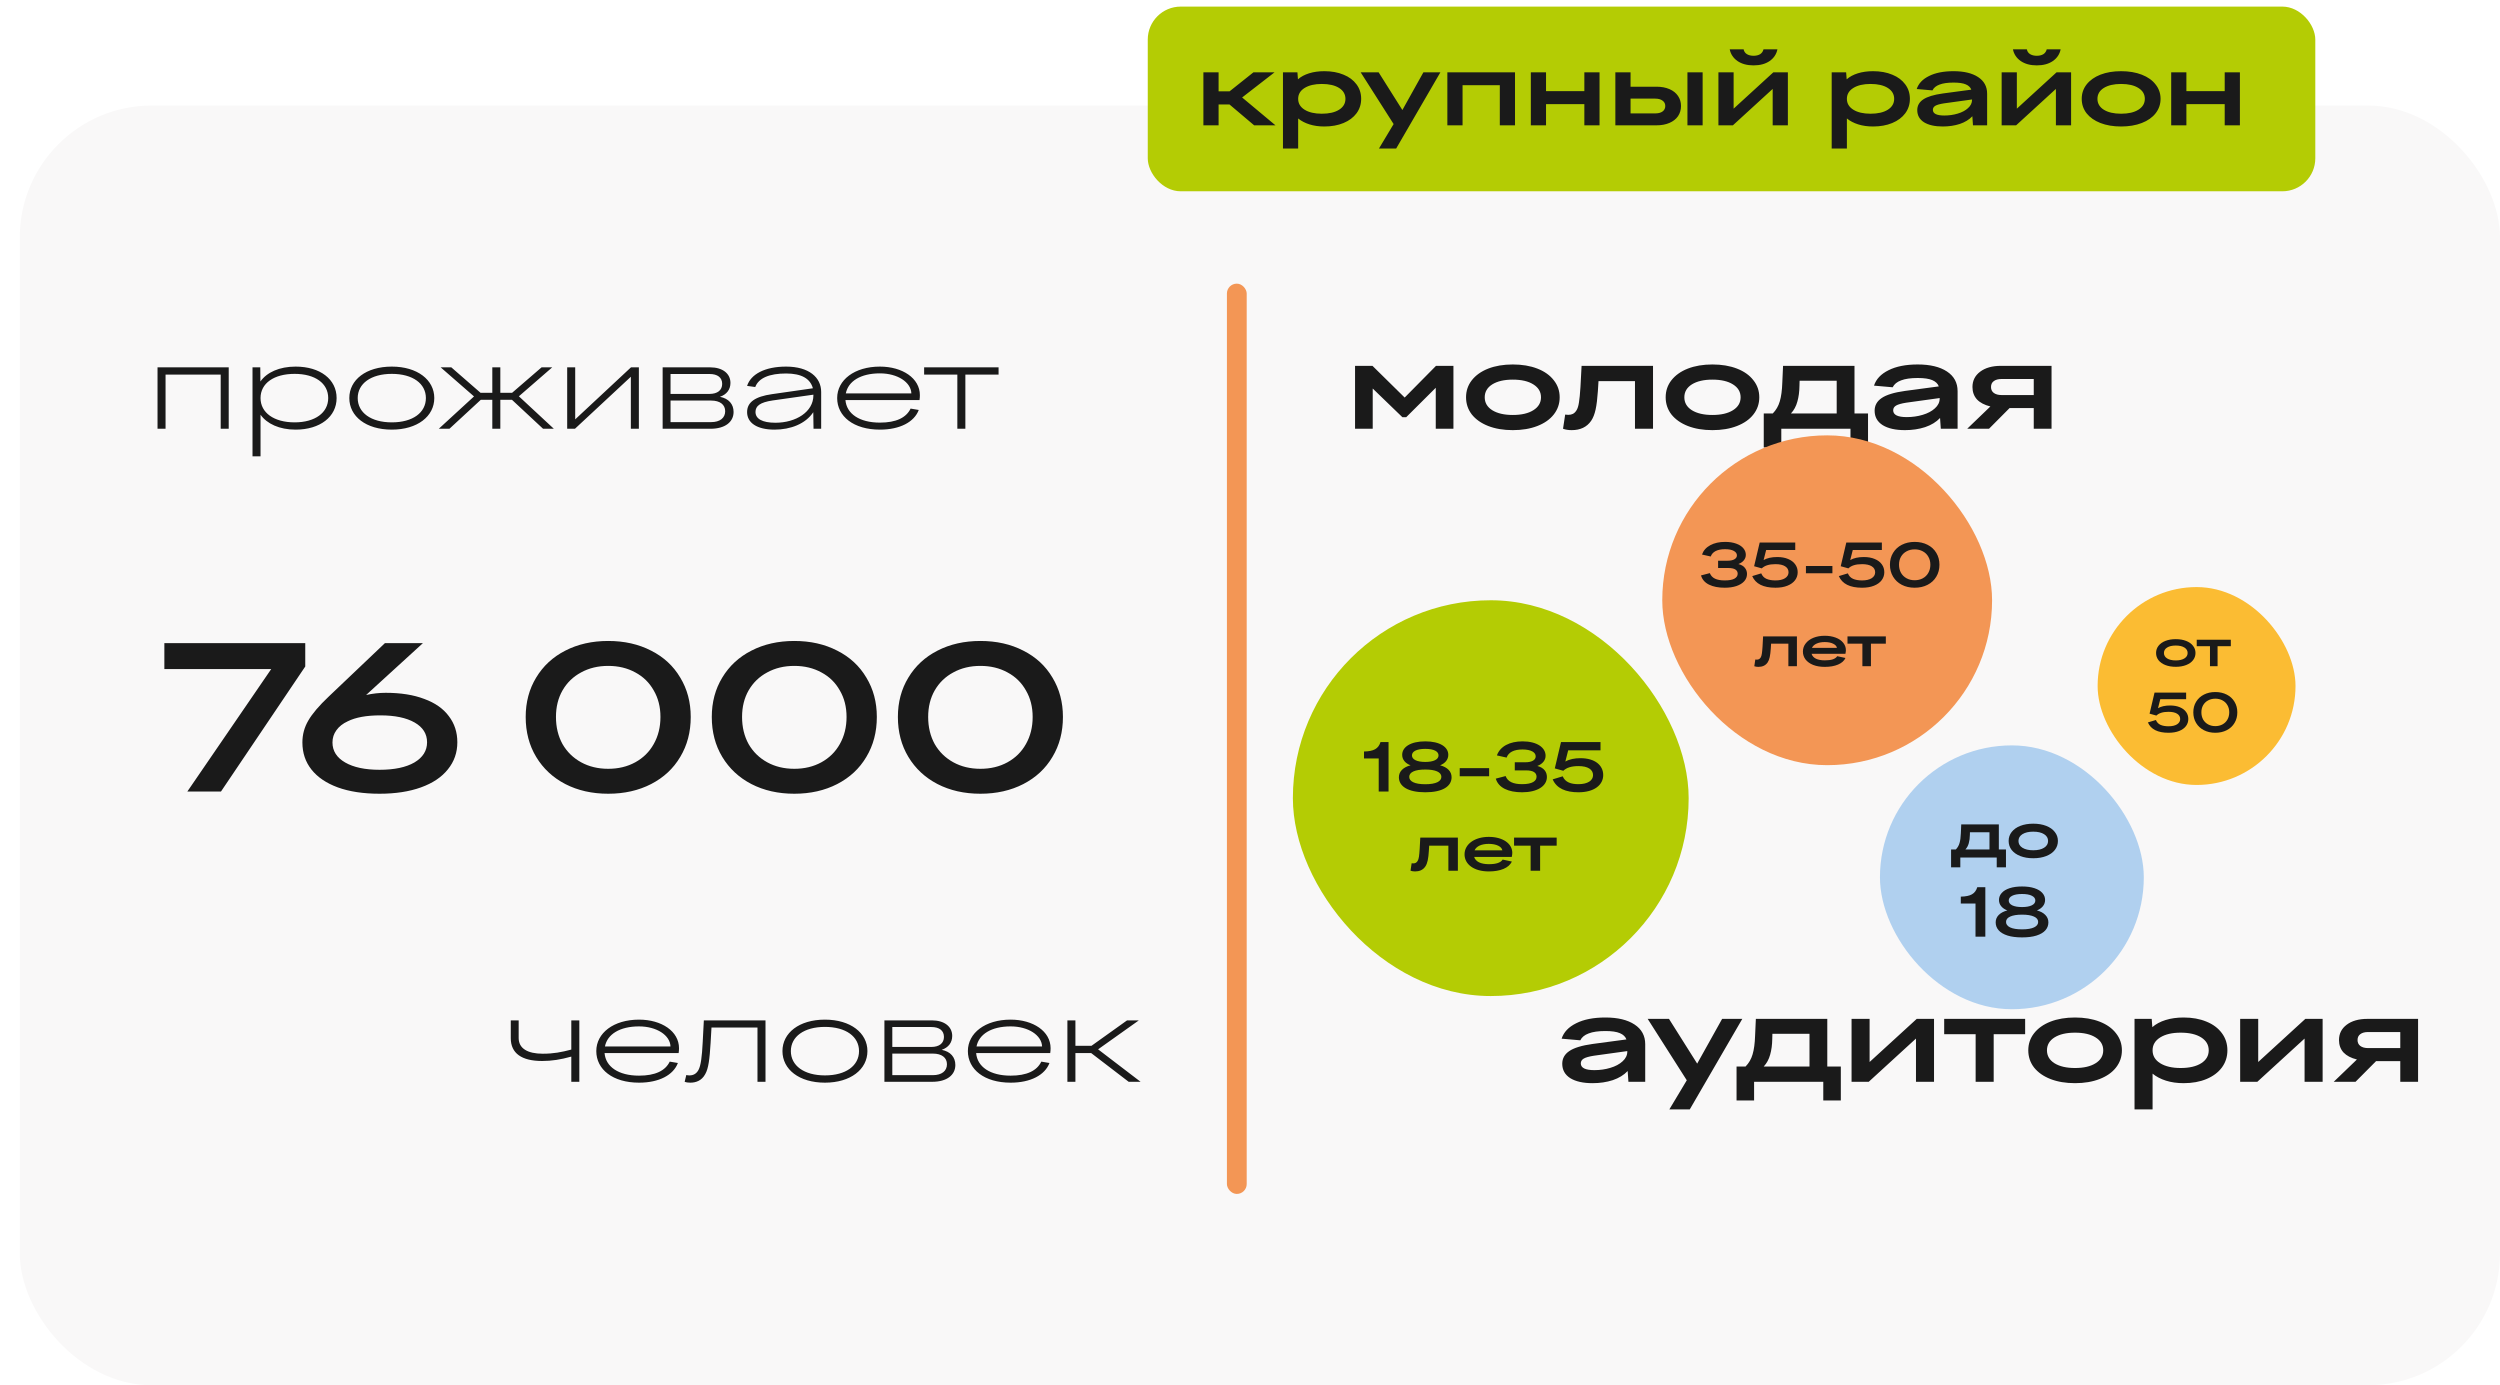 <svg width="379" height="210" viewBox="0 0 379 210" fill="none" xmlns="http://www.w3.org/2000/svg">
<g filter="url(#filter0_d_18_2304)">
<rect y="13" width="376" height="194" rx="20" fill="#F9F8F8"/>
</g>
<rect x="186" y="43" width="3" height="138" rx="1.5" fill="#F39655"/>
<g filter="url(#filter1_d_18_2304)">
<rect x="173" width="177" height="28" rx="5" fill="#B4CC04"/>
</g>
<path d="M186.386 15.832H184.738V19H182.434V10.968H184.738V13.848H186.402L190.018 10.968H193.218L188.306 14.776L193.362 19H190.13L186.386 15.832ZM194.497 10.968H196.689L196.769 12.024C197.217 11.629 197.782 11.325 198.465 11.112C199.148 10.899 199.916 10.792 200.769 10.792C201.868 10.792 202.838 10.968 203.681 11.32C204.524 11.661 205.18 12.152 205.649 12.792C206.118 13.421 206.353 14.152 206.353 14.984C206.353 15.805 206.118 16.536 205.649 17.176C205.18 17.805 204.524 18.296 203.681 18.648C202.838 19 201.868 19.176 200.769 19.176C199.937 19.176 199.185 19.069 198.513 18.856C197.841 18.643 197.27 18.344 196.801 17.96V22.52H194.497V10.968ZM196.801 14.984C196.801 15.677 197.126 16.227 197.777 16.632C198.428 17.037 199.297 17.24 200.385 17.24C201.494 17.24 202.369 17.037 203.009 16.632C203.649 16.227 203.969 15.677 203.969 14.984C203.969 14.291 203.649 13.741 203.009 13.336C202.369 12.931 201.494 12.728 200.385 12.728C199.297 12.728 198.428 12.931 197.777 13.336C197.126 13.741 196.801 14.291 196.801 14.984ZM209.001 10.968L212.601 16.68L215.785 10.968H218.361L211.657 22.52H209.049L211.273 18.808L206.281 10.968H209.001ZM219.419 10.968H229.675V19H227.371V12.92H221.723V19H219.419V10.968ZM232.075 10.968H234.379V13.816H240.187V10.968H242.491V19H240.187V15.784H234.379V19H232.075V10.968ZM255.816 10.968H258.12V19H255.816V10.968ZM244.888 10.968H247.192V13.144H251.112C251.869 13.144 252.53 13.267 253.095 13.512C253.661 13.757 254.093 14.104 254.392 14.552C254.69 14.989 254.84 15.496 254.84 16.072C254.84 16.648 254.69 17.16 254.392 17.608C254.093 18.045 253.661 18.387 253.095 18.632C252.53 18.877 251.869 19 251.112 19H244.888V10.968ZM250.936 17.192C251.405 17.192 251.773 17.096 252.04 16.904C252.317 16.701 252.456 16.424 252.456 16.072C252.456 15.72 252.317 15.448 252.04 15.256C251.773 15.053 251.405 14.952 250.936 14.952H247.192V17.192H250.936ZM260.513 10.968H262.817V16.472L268.833 10.968H271.041V19H268.737V13.48L262.705 19H260.513V10.968ZM265.841 9.912C264.859 9.912 264.049 9.693 263.409 9.256C262.769 8.808 262.374 8.216 262.225 7.48H264.337C264.39 7.789 264.55 8.029 264.817 8.2C265.094 8.371 265.435 8.456 265.841 8.456C266.235 8.456 266.566 8.376 266.833 8.216C267.099 8.045 267.27 7.8 267.345 7.48H269.457C269.307 8.216 268.913 8.808 268.273 9.256C267.633 9.693 266.822 9.912 265.841 9.912ZM277.684 10.968H279.876L279.956 12.024C280.404 11.629 280.97 11.325 281.652 11.112C282.335 10.899 283.103 10.792 283.956 10.792C285.055 10.792 286.026 10.968 286.868 11.32C287.711 11.661 288.367 12.152 288.836 12.792C289.306 13.421 289.54 14.152 289.54 14.984C289.54 15.805 289.306 16.536 288.836 17.176C288.367 17.805 287.711 18.296 286.868 18.648C286.026 19 285.055 19.176 283.956 19.176C283.124 19.176 282.372 19.069 281.7 18.856C281.028 18.643 280.458 18.344 279.988 17.96V22.52H277.684V10.968ZM279.988 14.984C279.988 15.677 280.314 16.227 280.964 16.632C281.615 17.037 282.484 17.24 283.572 17.24C284.682 17.24 285.556 17.037 286.196 16.632C286.836 16.227 287.156 15.677 287.156 14.984C287.156 14.291 286.836 13.741 286.196 13.336C285.556 12.931 284.682 12.728 283.572 12.728C282.484 12.728 281.615 12.931 280.964 13.336C280.314 13.741 279.988 14.291 279.988 14.984ZM294.528 19.176C293.323 19.176 292.374 18.963 291.68 18.536C290.998 18.099 290.656 17.485 290.656 16.696C290.656 16.024 290.955 15.485 291.552 15.08C292.16 14.664 293.158 14.36 294.544 14.168L298.848 13.592C298.72 13.24 298.443 12.973 298.016 12.792C297.6 12.611 296.982 12.52 296.16 12.52C295.264 12.52 294.555 12.621 294.032 12.824C293.51 13.016 293.152 13.309 292.96 13.704L290.576 13.496C290.843 12.664 291.462 12.008 292.432 11.528C293.403 11.037 294.646 10.792 296.16 10.792C297.739 10.792 298.982 11.091 299.888 11.688C300.795 12.285 301.248 13.123 301.248 14.2V19H299.104L299.008 17.624C298.528 18.136 297.894 18.525 297.104 18.792C296.315 19.048 295.456 19.176 294.528 19.176ZM293.024 16.648C293.024 17.224 293.6 17.512 294.752 17.512C295.467 17.512 296.144 17.416 296.784 17.224C297.435 17.032 297.958 16.755 298.352 16.392C298.758 16.029 298.96 15.613 298.96 15.144V15.08L294.688 15.672C294.08 15.768 293.648 15.891 293.392 16.04C293.147 16.189 293.024 16.392 293.024 16.648ZM303.45 10.968H305.754V16.472L311.77 10.968H313.978V19H311.674V13.48L305.642 19H303.45V10.968ZM308.778 9.912C307.797 9.912 306.986 9.693 306.346 9.256C305.706 8.808 305.311 8.216 305.162 7.48H307.274C307.327 7.789 307.487 8.029 307.754 8.2C308.031 8.371 308.373 8.456 308.778 8.456C309.173 8.456 309.503 8.376 309.77 8.216C310.037 8.045 310.207 7.8 310.282 7.48H312.394C312.245 8.216 311.85 8.808 311.21 9.256C310.57 9.693 309.759 9.912 308.778 9.912ZM321.557 19.176C320.373 19.176 319.328 19 318.421 18.648C317.525 18.296 316.827 17.805 316.325 17.176C315.835 16.536 315.589 15.805 315.589 14.984C315.589 14.163 315.835 13.437 316.325 12.808C316.827 12.168 317.525 11.672 318.421 11.32C319.328 10.968 320.373 10.792 321.557 10.792C322.741 10.792 323.787 10.968 324.693 11.32C325.6 11.672 326.299 12.168 326.789 12.808C327.291 13.437 327.541 14.163 327.541 14.984C327.541 15.805 327.291 16.536 326.789 17.176C326.299 17.805 325.6 18.296 324.693 18.648C323.787 19 322.741 19.176 321.557 19.176ZM317.973 14.984C317.973 15.677 318.293 16.227 318.933 16.632C319.584 17.037 320.459 17.24 321.557 17.24C322.667 17.24 323.541 17.037 324.181 16.632C324.832 16.227 325.157 15.677 325.157 14.984C325.157 14.291 324.832 13.741 324.181 13.336C323.541 12.931 322.667 12.728 321.557 12.728C320.459 12.728 319.584 12.931 318.933 13.336C318.293 13.741 317.973 14.291 317.973 14.984ZM329.153 10.968H331.457V13.816H337.265V10.968H339.569V19H337.265V15.784H331.457V19H329.153V10.968Z" fill="#1A1A1A"/>
<path d="M41.117 101.43H24.917V97.5H46.277V101.04L33.497 120H28.397L41.117 101.43ZM57.543 120.33C55.083 120.33 52.973 120.01 51.213 119.37C49.473 118.73 48.143 117.83 47.223 116.67C46.303 115.51 45.843 114.14 45.843 112.56C45.843 111.36 46.143 110.25 46.743 109.23C47.343 108.19 48.373 106.98 49.833 105.6L58.353 97.5H64.113L55.503 105.36C56.503 105.14 57.493 105.03 58.473 105.03C60.753 105.03 62.703 105.34 64.323 105.96C65.963 106.56 67.203 107.43 68.043 108.57C68.903 109.69 69.333 111.01 69.333 112.53C69.333 114.09 68.853 115.46 67.893 116.64C66.953 117.82 65.593 118.73 63.813 119.37C62.033 120.01 59.943 120.33 57.543 120.33ZM50.403 112.56C50.403 113.84 51.043 114.85 52.323 115.59C53.603 116.33 55.343 116.7 57.543 116.7C59.783 116.7 61.543 116.33 62.823 115.59C64.103 114.83 64.743 113.81 64.743 112.53C64.743 111.25 64.113 110.25 62.853 109.53C61.593 108.81 59.863 108.45 57.663 108.45C55.563 108.45 53.913 108.75 52.713 109.35C51.973 109.69 51.403 110.14 51.003 110.7C50.603 111.24 50.403 111.86 50.403 112.56ZM92.204 120.33C89.764 120.33 87.594 119.84 85.695 118.86C83.814 117.88 82.344 116.51 81.284 114.75C80.225 112.99 79.695 110.97 79.695 108.69C79.695 106.45 80.225 104.46 81.284 102.72C82.344 100.96 83.814 99.6 85.695 98.64C87.594 97.66 89.764 97.17 92.204 97.17C94.644 97.17 96.814 97.66 98.715 98.64C100.614 99.6 102.084 100.96 103.124 102.72C104.184 104.46 104.714 106.45 104.714 108.69C104.714 110.97 104.184 112.99 103.124 114.75C102.084 116.51 100.614 117.88 98.715 118.86C96.814 119.84 94.644 120.33 92.204 120.33ZM84.284 108.69C84.284 110.23 84.615 111.6 85.275 112.8C85.954 113.98 86.894 114.9 88.094 115.56C89.294 116.22 90.665 116.55 92.204 116.55C93.745 116.55 95.115 116.22 96.314 115.56C97.514 114.9 98.445 113.98 99.105 112.8C99.784 111.6 100.124 110.23 100.124 108.69C100.124 107.17 99.784 105.83 99.105 104.67C98.445 103.49 97.514 102.58 96.314 101.94C95.115 101.28 93.745 100.95 92.204 100.95C90.665 100.95 89.294 101.28 88.094 101.94C86.894 102.58 85.954 103.49 85.275 104.67C84.615 105.83 84.284 107.17 84.284 108.69ZM120.417 120.33C117.977 120.33 115.807 119.84 113.907 118.86C112.027 117.88 110.557 116.51 109.497 114.75C108.437 112.99 107.907 110.97 107.907 108.69C107.907 106.45 108.437 104.46 109.497 102.72C110.557 100.96 112.027 99.6 113.907 98.64C115.807 97.66 117.977 97.17 120.417 97.17C122.857 97.17 125.027 97.66 126.927 98.64C128.827 99.6 130.297 100.96 131.337 102.72C132.397 104.46 132.927 106.45 132.927 108.69C132.927 110.97 132.397 112.99 131.337 114.75C130.297 116.51 128.827 117.88 126.927 118.86C125.027 119.84 122.857 120.33 120.417 120.33ZM112.497 108.69C112.497 110.23 112.827 111.6 113.487 112.8C114.167 113.98 115.107 114.9 116.307 115.56C117.507 116.22 118.877 116.55 120.417 116.55C121.957 116.55 123.327 116.22 124.527 115.56C125.727 114.9 126.657 113.98 127.317 112.8C127.997 111.6 128.337 110.23 128.337 108.69C128.337 107.17 127.997 105.83 127.317 104.67C126.657 103.49 125.727 102.58 124.527 101.94C123.327 101.28 121.957 100.95 120.417 100.95C118.877 100.95 117.507 101.28 116.307 101.94C115.107 102.58 114.167 103.49 113.487 104.67C112.827 105.83 112.497 107.17 112.497 108.69ZM148.63 120.33C146.19 120.33 144.02 119.84 142.12 118.86C140.24 117.88 138.77 116.51 137.71 114.75C136.65 112.99 136.12 110.97 136.12 108.69C136.12 106.45 136.65 104.46 137.71 102.72C138.77 100.96 140.24 99.6 142.12 98.64C144.02 97.66 146.19 97.17 148.63 97.17C151.07 97.17 153.24 97.66 155.14 98.64C157.04 99.6 158.51 100.96 159.55 102.72C160.61 104.46 161.14 106.45 161.14 108.69C161.14 110.97 160.61 112.99 159.55 114.75C158.51 116.51 157.04 117.88 155.14 118.86C153.24 119.84 151.07 120.33 148.63 120.33ZM140.71 108.69C140.71 110.23 141.04 111.6 141.7 112.8C142.38 113.98 143.32 114.9 144.52 115.56C145.72 116.22 147.09 116.55 148.63 116.55C150.17 116.55 151.54 116.22 152.74 115.56C153.94 114.9 154.87 113.98 155.53 112.8C156.21 111.6 156.55 110.23 156.55 108.69C156.55 107.17 156.21 105.83 155.53 104.67C154.87 103.49 153.94 102.58 152.74 101.94C151.54 101.28 150.17 100.95 148.63 100.95C147.09 100.95 145.72 101.28 144.52 101.94C143.32 102.58 142.38 103.49 141.7 104.67C141.04 105.83 140.71 107.17 140.71 108.69Z" fill="#1A1A1A"/>
<path d="M23.882 65V55.69H34.674V65H33.458V56.792H25.098V65H23.882ZM38.281 69.18V55.69H39.459L39.478 57.837C40.447 56.45 42.347 55.576 44.817 55.576C48.522 55.576 51.03 57.495 51.03 60.345C51.03 63.176 48.522 65.133 44.817 65.133C42.347 65.133 40.466 64.24 39.497 62.872V69.18H38.281ZM39.497 60.345C39.497 62.568 41.53 64.031 44.665 64.031C47.762 64.031 49.757 62.568 49.757 60.345C49.757 58.103 47.762 56.678 44.665 56.678C41.53 56.678 39.497 58.103 39.497 60.345ZM59.397 65.133C55.483 65.133 52.956 63.119 52.956 60.345C52.956 57.59 55.483 55.576 59.397 55.576C63.273 55.576 65.838 57.59 65.838 60.345C65.838 63.119 63.273 65.133 59.397 65.133ZM54.229 60.345C54.229 62.549 56.224 64.031 59.397 64.031C62.589 64.031 64.565 62.549 64.565 60.345C64.565 58.16 62.589 56.678 59.397 56.678C56.224 56.678 54.229 58.16 54.229 60.345ZM66.521 65L71.86 60.098L66.806 55.69H68.421L72.848 59.547H74.634V55.69H75.85V59.547H77.636L82.101 55.69H83.716L78.662 60.079L83.963 65H82.329L77.617 60.611H75.85V65H74.634V60.611H72.886L68.136 65H66.521ZM85.985 65V55.69H87.201V63.575L95.656 55.69H96.853V65H95.637V57.115L87.163 65H85.985ZM100.457 65V55.69H107.677C109.501 55.69 110.736 56.602 110.736 58.046C110.736 59.072 110.147 59.813 109.14 60.155C110.489 60.421 111.211 61.276 111.211 62.454C111.211 63.974 109.919 65 107.715 65H100.457ZM101.654 63.993H107.81C109.14 63.993 109.938 63.366 109.938 62.34C109.938 61.333 109.14 60.725 107.81 60.725H101.654V63.993ZM101.654 59.718H107.563C108.779 59.718 109.482 59.148 109.482 58.198C109.482 57.229 108.779 56.697 107.563 56.697H101.654V59.718ZM117.421 65.133C114.761 65.133 113.26 64.107 113.26 62.473C113.26 60.953 114.514 60.117 117.022 59.756L123.235 58.863C122.836 57.419 121.544 56.621 119.169 56.621C116.642 56.621 115.008 57.305 114.495 58.673L113.26 58.502C113.811 56.754 115.92 55.576 119.169 55.576C122.627 55.576 124.489 57.21 124.489 59.414V65H123.33L123.292 62.492C122.114 64.259 119.853 65.133 117.421 65.133ZM114.533 62.454C114.533 63.48 115.54 64.088 117.554 64.088C120.651 64.088 123.311 62.454 123.311 59.927V59.832L117.155 60.706C115.198 60.991 114.533 61.561 114.533 62.454ZM133.394 65.133C129.404 65.133 126.915 63.119 126.915 60.345C126.915 57.609 129.537 55.576 133.394 55.576C136.814 55.576 139.455 57.343 139.455 59.908C139.455 60.117 139.436 60.421 139.398 60.649H128.169C128.34 62.72 130.278 64.069 133.394 64.069C135.845 64.069 137.384 63.328 138.049 61.941L139.284 62.15C138.6 63.974 136.434 65.133 133.394 65.133ZM128.226 59.642H138.163C138.106 57.932 136.054 56.602 133.394 56.602C130.468 56.602 128.587 57.799 128.226 59.642ZM145.133 65V56.792H140.098V55.69H151.384V56.792H146.349V65H145.133Z" fill="#1A1A1A"/>
<path d="M86.61 164V160.181C84.976 160.637 83.646 160.846 82.183 160.846C79.086 160.846 77.433 159.687 77.433 157.388V154.69H78.63V157.369C78.63 158.965 80.017 159.744 82.278 159.744C83.931 159.744 85.09 159.516 86.61 159.117V154.69H87.826V164H86.61ZM96.877 164.133C92.887 164.133 90.398 162.119 90.398 159.345C90.398 156.609 93.02 154.576 96.877 154.576C100.297 154.576 102.938 156.343 102.938 158.908C102.938 159.117 102.919 159.421 102.881 159.649H91.652C91.823 161.72 93.761 163.069 96.877 163.069C99.328 163.069 100.867 162.328 101.532 160.941L102.767 161.15C102.083 162.974 99.917 164.133 96.877 164.133ZM91.709 158.642H101.646C101.589 156.932 99.537 155.602 96.877 155.602C93.951 155.602 92.07 156.799 91.709 158.642ZM104.65 164.133C104.327 164.133 104.042 164.095 103.795 164L104.042 162.974C104.194 163.012 104.384 163.031 104.517 163.031C105.087 163.031 105.562 162.803 105.885 162.214C106.246 161.549 106.417 160.238 106.531 157.977L106.702 154.69H116.05V164H114.834V155.773H107.861L107.728 158.091C107.576 160.599 107.405 161.986 106.911 162.841C106.36 163.867 105.448 164.133 104.65 164.133ZM125.061 164.133C121.147 164.133 118.62 162.119 118.62 159.345C118.62 156.59 121.147 154.576 125.061 154.576C128.937 154.576 131.502 156.59 131.502 159.345C131.502 162.119 128.937 164.133 125.061 164.133ZM119.893 159.345C119.893 161.549 121.888 163.031 125.061 163.031C128.253 163.031 130.229 161.549 130.229 159.345C130.229 157.16 128.253 155.678 125.061 155.678C121.888 155.678 119.893 157.16 119.893 159.345ZM134.077 164V154.69H141.297C143.121 154.69 144.356 155.602 144.356 157.046C144.356 158.072 143.767 158.813 142.76 159.155C144.109 159.421 144.831 160.276 144.831 161.454C144.831 162.974 143.539 164 141.335 164H134.077ZM135.274 162.993H141.43C142.76 162.993 143.558 162.366 143.558 161.34C143.558 160.333 142.76 159.725 141.43 159.725H135.274V162.993ZM135.274 158.718H141.183C142.399 158.718 143.102 158.148 143.102 157.198C143.102 156.229 142.399 155.697 141.183 155.697H135.274V158.718ZM153.209 164.133C149.219 164.133 146.73 162.119 146.73 159.345C146.73 156.609 149.352 154.576 153.209 154.576C156.629 154.576 159.27 156.343 159.27 158.908C159.27 159.117 159.251 159.421 159.213 159.649H147.984C148.155 161.72 150.093 163.069 153.209 163.069C155.66 163.069 157.199 162.328 157.864 160.941L159.099 161.15C158.415 162.974 156.249 164.133 153.209 164.133ZM148.041 158.642H157.978C157.921 156.932 155.869 155.602 153.209 155.602C150.283 155.602 148.402 156.799 148.041 158.642ZM171.108 164L165.427 159.649H163.033V164H161.817V154.69H163.033V158.547H165.465L170.861 154.69H172.647L166.472 159.079L172.913 164H171.108Z" fill="#1A1A1A"/>
<path d="M205.425 55.462H208.066L212.949 60.269L217.699 55.462H220.34V65H217.661V58.787L213.177 63.252H212.607L208.104 58.901V65H205.425V55.462ZM229.34 65.209C227.934 65.209 226.692 65 225.616 64.582C224.552 64.164 223.722 63.581 223.127 62.834C222.544 62.074 222.253 61.206 222.253 60.231C222.253 59.256 222.544 58.394 223.127 57.647C223.722 56.887 224.552 56.298 225.616 55.88C226.692 55.462 227.934 55.253 229.34 55.253C230.746 55.253 231.987 55.462 233.064 55.88C234.14 56.298 234.97 56.887 235.553 57.647C236.148 58.394 236.446 59.256 236.446 60.231C236.446 61.206 236.148 62.074 235.553 62.834C234.97 63.581 234.14 64.164 233.064 64.582C231.987 65 230.746 65.209 229.34 65.209ZM225.084 60.231C225.084 61.054 225.464 61.707 226.224 62.188C226.996 62.669 228.035 62.91 229.34 62.91C230.657 62.91 231.696 62.669 232.456 62.188C233.228 61.707 233.615 61.054 233.615 60.231C233.615 59.408 233.228 58.755 232.456 58.274C231.696 57.793 230.657 57.552 229.34 57.552C228.035 57.552 226.996 57.793 226.224 58.274C225.464 58.755 225.084 59.408 225.084 60.231ZM238.267 65.209C237.773 65.209 237.336 65.139 236.956 65L237.279 62.853C237.481 62.878 237.64 62.891 237.754 62.891C238.02 62.891 238.254 62.84 238.457 62.739C238.672 62.625 238.856 62.441 239.008 62.188C239.172 61.922 239.293 61.529 239.369 61.01C239.457 60.478 239.533 59.699 239.597 58.673L239.768 55.462H250.598V65H247.862V57.78H242.333L242.238 59.3C242.162 60.44 242.048 61.365 241.896 62.074C241.744 62.783 241.516 63.36 241.212 63.803C240.566 64.74 239.584 65.209 238.267 65.209ZM259.602 65.209C258.196 65.209 256.955 65 255.878 64.582C254.814 64.164 253.985 63.581 253.389 62.834C252.807 62.074 252.515 61.206 252.515 60.231C252.515 59.256 252.807 58.394 253.389 57.647C253.985 56.887 254.814 56.298 255.878 55.88C256.955 55.462 258.196 55.253 259.602 55.253C261.008 55.253 262.25 55.462 263.326 55.88C264.403 56.298 265.233 56.887 265.815 57.647C266.411 58.394 266.708 59.256 266.708 60.231C266.708 61.206 266.411 62.074 265.815 62.834C265.233 63.581 264.403 64.164 263.326 64.582C262.25 65 261.008 65.209 259.602 65.209ZM255.346 60.231C255.346 61.054 255.726 61.707 256.486 62.188C257.259 62.669 258.298 62.91 259.602 62.91C260.92 62.91 261.958 62.669 262.718 62.188C263.491 61.707 263.877 61.054 263.877 60.231C263.877 59.408 263.491 58.755 262.718 58.274C261.958 57.793 260.92 57.552 259.602 57.552C258.298 57.552 257.259 57.793 256.486 58.274C255.726 58.755 255.346 59.408 255.346 60.231ZM281.141 62.682H283.193V67.831H280.533V65H270.045V67.831H267.385V62.682H268.753C269.26 62.163 269.615 61.548 269.817 60.839C270.033 60.117 270.159 59.173 270.197 58.008L270.311 55.462H281.141V62.682ZM278.443 62.682V57.723H272.819L272.8 58.464C272.788 59.389 272.68 60.199 272.477 60.896C272.287 61.593 271.964 62.188 271.508 62.682H278.443ZM288.792 65.209C287.36 65.209 286.233 64.956 285.41 64.449C284.599 63.93 284.194 63.201 284.194 62.264C284.194 61.466 284.548 60.826 285.258 60.345C285.98 59.851 287.164 59.49 288.811 59.262L293.922 58.578C293.77 58.16 293.44 57.843 292.934 57.628C292.44 57.413 291.705 57.305 290.73 57.305C289.666 57.305 288.823 57.425 288.203 57.666C287.582 57.894 287.158 58.242 286.93 58.711L284.099 58.464C284.415 57.476 285.15 56.697 286.303 56.127C287.455 55.544 288.931 55.253 290.73 55.253C292.604 55.253 294.08 55.608 295.157 56.317C296.233 57.026 296.772 58.021 296.772 59.3V65H294.226L294.112 63.366C293.542 63.974 292.788 64.436 291.851 64.753C290.913 65.057 289.894 65.209 288.792 65.209ZM287.006 62.207C287.006 62.891 287.69 63.233 289.058 63.233C289.906 63.233 290.711 63.119 291.471 62.891C292.243 62.663 292.864 62.334 293.333 61.903C293.814 61.472 294.055 60.978 294.055 60.421V60.345L288.982 61.048C288.26 61.162 287.747 61.308 287.443 61.485C287.151 61.662 287.006 61.903 287.006 62.207ZM308.316 61.865H304.649L301.533 65H298.227L301.742 61.618C300.855 61.403 300.178 61.048 299.709 60.554C299.253 60.047 299.025 59.42 299.025 58.673C299.025 57.71 299.411 56.938 300.184 56.355C300.969 55.76 302.021 55.462 303.338 55.462H311.014V65H308.316V61.865ZM301.837 58.673C301.837 59.053 301.976 59.351 302.255 59.566C302.546 59.781 302.939 59.889 303.433 59.889H308.316V57.457H303.433C302.926 57.457 302.534 57.565 302.255 57.78C301.976 57.983 301.837 58.28 301.837 58.673Z" fill="#1A1A1A"/>
<path d="M241.435 164.209C240.004 164.209 238.876 163.956 238.053 163.449C237.242 162.93 236.837 162.201 236.837 161.264C236.837 160.466 237.192 159.826 237.901 159.345C238.623 158.851 239.807 158.49 241.454 158.262L246.565 157.578C246.413 157.16 246.084 156.843 245.577 156.628C245.083 156.413 244.348 156.305 243.373 156.305C242.309 156.305 241.467 156.425 240.846 156.666C240.225 156.894 239.801 157.242 239.573 157.711L236.742 157.464C237.059 156.476 237.793 155.697 238.946 155.127C240.099 154.544 241.574 154.253 243.373 154.253C245.248 154.253 246.723 154.608 247.8 155.317C248.877 156.026 249.415 157.021 249.415 158.3V164H246.869L246.755 162.366C246.185 162.974 245.431 163.436 244.494 163.753C243.557 164.057 242.537 164.209 241.435 164.209ZM239.649 161.207C239.649 161.891 240.333 162.233 241.701 162.233C242.55 162.233 243.354 162.119 244.114 161.891C244.887 161.663 245.507 161.334 245.976 160.903C246.457 160.472 246.698 159.978 246.698 159.421V159.345L241.625 160.048C240.903 160.162 240.39 160.308 240.086 160.485C239.795 160.662 239.649 160.903 239.649 161.207ZM253.018 154.462L257.293 161.245L261.074 154.462H264.133L256.172 168.18H253.075L255.716 163.772L249.788 154.462H253.018ZM277.017 161.682H279.069V166.831H276.409V164H265.921V166.831H263.261V161.682H264.629C265.136 161.163 265.491 160.548 265.693 159.839C265.909 159.117 266.035 158.173 266.073 157.008L266.187 154.462H277.017V161.682ZM274.319 161.682V156.723H268.695L268.676 157.464C268.664 158.389 268.556 159.199 268.353 159.896C268.163 160.593 267.84 161.188 267.384 161.682H274.319ZM280.696 154.462H283.432V160.998L290.576 154.462H293.198V164H290.462V157.445L283.299 164H280.696V154.462ZM299.507 156.78H294.738V154.462H307.012V156.78H302.243V164H299.507V156.78ZM314.575 164.209C313.169 164.209 311.928 164 310.851 163.582C309.787 163.164 308.957 162.581 308.362 161.834C307.779 161.074 307.488 160.206 307.488 159.231C307.488 158.256 307.779 157.394 308.362 156.647C308.957 155.887 309.787 155.298 310.851 154.88C311.928 154.462 313.169 154.253 314.575 154.253C315.981 154.253 317.222 154.462 318.299 154.88C319.376 155.298 320.205 155.887 320.788 156.647C321.383 157.394 321.681 158.256 321.681 159.231C321.681 160.206 321.383 161.074 320.788 161.834C320.205 162.581 319.376 163.164 318.299 163.582C317.222 164 315.981 164.209 314.575 164.209ZM310.319 159.231C310.319 160.054 310.699 160.707 311.459 161.188C312.232 161.669 313.27 161.91 314.575 161.91C315.892 161.91 316.931 161.669 317.691 161.188C318.464 160.707 318.85 160.054 318.85 159.231C318.85 158.408 318.464 157.755 317.691 157.274C316.931 156.793 315.892 156.552 314.575 156.552C313.27 156.552 312.232 156.793 311.459 157.274C310.699 157.755 310.319 158.408 310.319 159.231ZM323.595 154.462H326.198L326.293 155.716C326.825 155.247 327.496 154.886 328.307 154.633C329.118 154.38 330.03 154.253 331.043 154.253C332.348 154.253 333.5 154.462 334.501 154.88C335.502 155.285 336.281 155.868 336.838 156.628C337.395 157.375 337.674 158.243 337.674 159.231C337.674 160.206 337.395 161.074 336.838 161.834C336.281 162.581 335.502 163.164 334.501 163.582C333.5 164 332.348 164.209 331.043 164.209C330.055 164.209 329.162 164.082 328.364 163.829C327.566 163.576 326.888 163.221 326.331 162.765V168.18H323.595V154.462ZM326.331 159.231C326.331 160.054 326.717 160.707 327.49 161.188C328.263 161.669 329.295 161.91 330.587 161.91C331.904 161.91 332.943 161.669 333.703 161.188C334.463 160.707 334.843 160.054 334.843 159.231C334.843 158.408 334.463 157.755 333.703 157.274C332.943 156.793 331.904 156.552 330.587 156.552C329.295 156.552 328.263 156.793 327.49 157.274C326.717 157.755 326.331 158.408 326.331 159.231ZM339.608 154.462H342.344V160.998L349.488 154.462H352.11V164H349.374V157.445L342.211 164H339.608V154.462ZM363.882 160.865H360.215L357.099 164H353.793L357.308 160.618C356.422 160.403 355.744 160.048 355.275 159.554C354.819 159.047 354.591 158.42 354.591 157.673C354.591 156.71 354.978 155.938 355.75 155.355C356.536 154.76 357.587 154.462 358.904 154.462H366.58V164H363.882V160.865ZM357.403 157.673C357.403 158.053 357.543 158.351 357.821 158.566C358.113 158.781 358.505 158.889 358.999 158.889H363.882V156.457H358.999C358.493 156.457 358.1 156.565 357.821 156.78C357.543 156.983 357.403 157.28 357.403 157.673Z" fill="#1A1A1A"/>
<g filter="url(#filter2_d_18_2304)">
<rect x="284" y="112" width="40" height="40" rx="20" fill="#B0D0EF"/>
</g>
<path d="M303.024 128.78H304.104V131.49H302.704V130H297.184V131.49H295.784V128.78H296.504C296.77 128.507 296.957 128.183 297.064 127.81C297.177 127.43 297.244 126.933 297.264 126.32L297.324 124.98H303.024V128.78ZM301.604 128.78V126.17H298.644L298.634 126.56C298.627 127.047 298.57 127.473 298.464 127.84C298.364 128.207 298.194 128.52 297.954 128.78H301.604ZM308.24 130.11C307.5 130.11 306.847 130 306.28 129.78C305.72 129.56 305.283 129.253 304.97 128.86C304.663 128.46 304.51 128.003 304.51 127.49C304.51 126.977 304.663 126.523 304.97 126.13C305.283 125.73 305.72 125.42 306.28 125.2C306.847 124.98 307.5 124.87 308.24 124.87C308.98 124.87 309.633 124.98 310.2 125.2C310.767 125.42 311.203 125.73 311.51 126.13C311.823 126.523 311.98 126.977 311.98 127.49C311.98 128.003 311.823 128.46 311.51 128.86C311.203 129.253 310.767 129.56 310.2 129.78C309.633 130 308.98 130.11 308.24 130.11ZM306 127.49C306 127.923 306.2 128.267 306.6 128.52C307.007 128.773 307.553 128.9 308.24 128.9C308.933 128.9 309.48 128.773 309.88 128.52C310.287 128.267 310.49 127.923 310.49 127.49C310.49 127.057 310.287 126.713 309.88 126.46C309.48 126.207 308.933 126.08 308.24 126.08C307.553 126.08 307.007 126.207 306.6 126.46C306.2 126.713 306 127.057 306 127.49ZM299.487 136.98H297.257V135.93C297.997 135.917 298.561 135.8 298.947 135.58C299.334 135.36 299.604 135 299.757 134.5H300.977V142H299.487V136.98ZM306.545 142.11C305.679 142.11 304.945 142.017 304.345 141.83C303.745 141.637 303.295 141.37 302.995 141.03C302.695 140.69 302.545 140.29 302.545 139.83C302.545 139.397 302.699 139.023 303.005 138.71C303.319 138.397 303.755 138.167 304.315 138.02C303.922 137.873 303.612 137.663 303.385 137.39C303.159 137.117 303.045 136.797 303.045 136.43C303.045 136.037 303.182 135.687 303.455 135.38C303.729 135.067 304.129 134.823 304.655 134.65C305.182 134.477 305.812 134.39 306.545 134.39C307.279 134.39 307.905 134.477 308.425 134.65C308.952 134.823 309.352 135.067 309.625 135.38C309.899 135.687 310.035 136.037 310.035 136.43C310.035 136.79 309.925 137.107 309.705 137.38C309.485 137.653 309.182 137.867 308.795 138.02C309.349 138.167 309.775 138.397 310.075 138.71C310.382 139.023 310.535 139.397 310.535 139.83C310.535 140.29 310.385 140.69 310.085 141.03C309.785 141.37 309.335 141.637 308.735 141.83C308.142 142.017 307.412 142.11 306.545 142.11ZM304.115 139.77C304.115 140.117 304.319 140.39 304.725 140.59C305.139 140.79 305.745 140.89 306.545 140.89C307.345 140.89 307.952 140.79 308.365 140.59C308.779 140.39 308.985 140.117 308.985 139.77C308.985 139.41 308.772 139.137 308.345 138.95C307.919 138.757 307.319 138.66 306.545 138.66C305.772 138.66 305.172 138.757 304.745 138.95C304.325 139.137 304.115 139.41 304.115 139.77ZM304.525 136.52C304.525 136.827 304.702 137.07 305.055 137.25C305.415 137.423 305.912 137.51 306.545 137.51C307.172 137.51 307.662 137.423 308.015 137.25C308.375 137.077 308.555 136.833 308.555 136.52C308.555 136.213 308.382 135.973 308.035 135.8C307.695 135.62 307.199 135.53 306.545 135.53C305.892 135.53 305.392 135.62 305.045 135.8C304.699 135.973 304.525 136.213 304.525 136.52Z" fill="#1A1A1A"/>
<g filter="url(#filter3_d_18_2304)">
<rect x="251" y="65" width="50" height="50" rx="25" fill="#F39655"/>
</g>
<path d="M261.462 89.099C260.508 89.099 259.716 88.943 259.086 88.631C258.456 88.319 258.051 87.854 257.871 87.236L259.212 86.885C259.356 87.263 259.614 87.542 259.986 87.722C260.358 87.902 260.85 87.992 261.462 87.992C262.128 87.992 262.623 87.902 262.947 87.722C263.271 87.536 263.433 87.287 263.433 86.975C263.433 86.699 263.316 86.486 263.082 86.336C262.848 86.186 262.488 86.111 262.002 86.111H260.463V85.004H261.894C262.344 85.004 262.692 84.932 262.938 84.788C263.19 84.644 263.316 84.446 263.316 84.194C263.316 83.918 263.16 83.693 262.848 83.519C262.536 83.345 262.092 83.258 261.516 83.258C260.934 83.258 260.46 83.351 260.094 83.537C259.728 83.723 259.479 83.999 259.347 84.365L258.024 84.068C258.24 83.456 258.657 82.985 259.275 82.655C259.893 82.319 260.643 82.151 261.525 82.151C262.167 82.151 262.725 82.238 263.199 82.412C263.673 82.58 264.036 82.814 264.288 83.114C264.54 83.408 264.666 83.741 264.666 84.113C264.666 84.419 264.567 84.695 264.369 84.941C264.177 85.181 263.901 85.37 263.541 85.508C263.985 85.622 264.312 85.814 264.522 86.084C264.738 86.348 264.846 86.657 264.846 87.011C264.846 87.431 264.705 87.8 264.423 88.118C264.141 88.43 263.745 88.673 263.235 88.847C262.725 89.015 262.134 89.099 261.462 89.099ZM269.154 89.099C267.318 89.099 266.145 88.511 265.635 87.335L267.003 86.921C267.165 87.311 267.426 87.587 267.786 87.749C268.152 87.911 268.608 87.992 269.154 87.992C269.772 87.992 270.258 87.881 270.612 87.659C270.966 87.431 271.143 87.131 271.143 86.759C271.143 86.369 270.969 86.066 270.621 85.85C270.279 85.634 269.793 85.526 269.163 85.526C268.671 85.526 268.257 85.58 267.921 85.688C267.591 85.79 267.312 85.949 267.084 86.165L265.923 85.841L266.769 82.25H272.16V83.375H267.75L267.363 84.905C267.897 84.599 268.584 84.446 269.424 84.446C270.066 84.446 270.618 84.545 271.08 84.743C271.548 84.935 271.905 85.205 272.151 85.553C272.403 85.895 272.529 86.294 272.529 86.75C272.529 87.2 272.397 87.602 272.133 87.956C271.869 88.31 271.482 88.589 270.972 88.793C270.468 88.997 269.862 89.099 269.154 89.099ZM273.779 85.805H277.793V86.912H273.779V85.805ZM282.285 89.099C280.449 89.099 279.276 88.511 278.766 87.335L280.134 86.921C280.296 87.311 280.557 87.587 280.917 87.749C281.283 87.911 281.739 87.992 282.285 87.992C282.903 87.992 283.389 87.881 283.743 87.659C284.097 87.431 284.274 87.131 284.274 86.759C284.274 86.369 284.1 86.066 283.752 85.85C283.41 85.634 282.924 85.526 282.294 85.526C281.802 85.526 281.388 85.58 281.052 85.688C280.722 85.79 280.443 85.949 280.215 86.165L279.054 85.841L279.9 82.25H285.291V83.375H280.881L280.494 84.905C281.028 84.599 281.715 84.446 282.555 84.446C283.197 84.446 283.749 84.545 284.211 84.743C284.679 84.935 285.036 85.205 285.282 85.553C285.534 85.895 285.66 86.294 285.66 86.75C285.66 87.2 285.528 87.602 285.264 87.956C285 88.31 284.613 88.589 284.103 88.793C283.599 88.997 282.993 89.099 282.285 89.099ZM290.267 89.099C289.535 89.099 288.884 88.952 288.314 88.658C287.75 88.364 287.309 87.953 286.991 87.425C286.673 86.897 286.514 86.291 286.514 85.607C286.514 84.935 286.673 84.338 286.991 83.816C287.309 83.288 287.75 82.88 288.314 82.592C288.884 82.298 289.535 82.151 290.267 82.151C290.999 82.151 291.65 82.298 292.22 82.592C292.79 82.88 293.231 83.288 293.543 83.816C293.861 84.338 294.02 84.935 294.02 85.607C294.02 86.291 293.861 86.897 293.543 87.425C293.231 87.953 292.79 88.364 292.22 88.658C291.65 88.952 290.999 89.099 290.267 89.099ZM287.891 85.607C287.891 86.069 287.99 86.48 288.188 86.84C288.392 87.194 288.674 87.47 289.034 87.668C289.394 87.866 289.805 87.965 290.267 87.965C290.729 87.965 291.14 87.866 291.5 87.668C291.86 87.47 292.139 87.194 292.337 86.84C292.541 86.48 292.643 86.069 292.643 85.607C292.643 85.151 292.541 84.749 292.337 84.401C292.139 84.047 291.86 83.774 291.5 83.582C291.14 83.384 290.729 83.285 290.267 83.285C289.805 83.285 289.394 83.384 289.034 83.582C288.674 83.774 288.392 84.047 288.188 84.401C287.99 84.749 287.891 85.151 287.891 85.607ZM266.572 101.099C266.338 101.099 266.131 101.066 265.951 101L266.104 99.983C266.2 99.995 266.275 100.001 266.329 100.001C266.455 100.001 266.566 99.977 266.662 99.929C266.764 99.875 266.851 99.788 266.923 99.668C267.001 99.542 267.058 99.356 267.094 99.11C267.136 98.858 267.172 98.489 267.202 98.003L267.283 96.482H272.413V101H271.117V97.58H268.498L268.453 98.3C268.417 98.84 268.363 99.278 268.291 99.614C268.219 99.95 268.111 100.223 267.967 100.433C267.661 100.877 267.196 101.099 266.572 101.099ZM276.642 101.099C275.964 101.099 275.373 101 274.869 100.802C274.371 100.598 273.987 100.322 273.717 99.974C273.453 99.62 273.321 99.218 273.321 98.768C273.321 98.312 273.462 97.904 273.744 97.544C274.026 97.178 274.416 96.893 274.914 96.689C275.418 96.485 275.991 96.383 276.633 96.383C277.251 96.383 277.803 96.476 278.289 96.662C278.775 96.842 279.153 97.1 279.423 97.436C279.699 97.766 279.837 98.144 279.837 98.57C279.837 98.726 279.813 98.909 279.765 99.119H274.635C274.731 99.437 274.95 99.683 275.292 99.857C275.64 100.025 276.09 100.109 276.642 100.109C277.146 100.109 277.551 100.058 277.857 99.956C278.163 99.848 278.385 99.689 278.523 99.479L279.774 99.749C279.576 100.181 279.201 100.514 278.649 100.748C278.097 100.982 277.428 101.099 276.642 101.099ZM278.478 98.219C278.436 97.961 278.247 97.751 277.911 97.589C277.575 97.421 277.149 97.337 276.633 97.337C276.141 97.337 275.727 97.415 275.391 97.571C275.055 97.721 274.821 97.937 274.689 98.219H278.478ZM282.338 97.58H280.079V96.482H285.893V97.58H283.634V101H282.338V97.58Z" fill="#1A1A1A"/>
<g filter="url(#filter4_d_18_2304)">
<rect x="317" y="88" width="30" height="30" rx="15" fill="#FBBC33"/>
</g>
<path d="M329.845 101.088C329.253 101.088 328.73 101 328.277 100.824C327.829 100.648 327.48 100.403 327.229 100.088C326.984 99.768 326.861 99.403 326.861 98.992C326.861 98.581 326.984 98.219 327.229 97.904C327.48 97.584 327.829 97.336 328.277 97.16C328.73 96.984 329.253 96.896 329.845 96.896C330.437 96.896 330.96 96.984 331.413 97.16C331.866 97.336 332.216 97.584 332.461 97.904C332.712 98.219 332.837 98.581 332.837 98.992C332.837 99.403 332.712 99.768 332.461 100.088C332.216 100.403 331.866 100.648 331.413 100.824C330.96 101 330.437 101.088 329.845 101.088ZM328.053 98.992C328.053 99.339 328.213 99.613 328.533 99.816C328.858 100.019 329.296 100.12 329.845 100.12C330.4 100.12 330.837 100.019 331.157 99.816C331.482 99.613 331.645 99.339 331.645 98.992C331.645 98.645 331.482 98.371 331.157 98.168C330.837 97.965 330.4 97.864 329.845 97.864C329.296 97.864 328.858 97.965 328.533 98.168C328.213 98.371 328.053 98.645 328.053 98.992ZM335.032 97.96H333.024V96.984H338.192V97.96H336.184V101H335.032V97.96ZM328.747 111.088C327.115 111.088 326.072 110.565 325.619 109.52L326.835 109.152C326.979 109.499 327.211 109.744 327.531 109.888C327.856 110.032 328.261 110.104 328.747 110.104C329.296 110.104 329.728 110.005 330.043 109.808C330.357 109.605 330.515 109.339 330.515 109.008C330.515 108.661 330.36 108.392 330.051 108.2C329.747 108.008 329.315 107.912 328.755 107.912C328.317 107.912 327.949 107.96 327.651 108.056C327.357 108.147 327.109 108.288 326.907 108.48L325.875 108.192L326.627 105H331.419V106H327.499L327.155 107.36C327.629 107.088 328.24 106.952 328.987 106.952C329.557 106.952 330.048 107.04 330.459 107.216C330.875 107.387 331.192 107.627 331.411 107.936C331.635 108.24 331.747 108.595 331.747 109C331.747 109.4 331.629 109.757 331.395 110.072C331.16 110.387 330.816 110.635 330.363 110.816C329.915 110.997 329.376 111.088 328.747 111.088ZM335.842 111.088C335.191 111.088 334.613 110.957 334.106 110.696C333.605 110.435 333.213 110.069 332.93 109.6C332.647 109.131 332.506 108.592 332.506 107.984C332.506 107.387 332.647 106.856 332.93 106.392C333.213 105.923 333.605 105.56 334.106 105.304C334.613 105.043 335.191 104.912 335.842 104.912C336.493 104.912 337.071 105.043 337.578 105.304C338.085 105.56 338.477 105.923 338.754 106.392C339.037 106.856 339.178 107.387 339.178 107.984C339.178 108.592 339.037 109.131 338.754 109.6C338.477 110.069 338.085 110.435 337.578 110.696C337.071 110.957 336.493 111.088 335.842 111.088ZM333.73 107.984C333.73 108.395 333.818 108.76 333.994 109.08C334.175 109.395 334.426 109.64 334.746 109.816C335.066 109.992 335.431 110.08 335.842 110.08C336.253 110.08 336.618 109.992 336.938 109.816C337.258 109.64 337.506 109.395 337.682 109.08C337.863 108.76 337.954 108.395 337.954 107.984C337.954 107.579 337.863 107.221 337.682 106.912C337.506 106.597 337.258 106.355 336.938 106.184C336.618 106.008 336.253 105.92 335.842 105.92C335.431 105.92 335.066 106.008 334.746 106.184C334.426 106.355 334.175 106.597 333.994 106.912C333.818 107.221 333.73 107.579 333.73 107.984Z" fill="#1A1A1A"/>
<g filter="url(#filter5_d_18_2304)">
<rect x="195" y="90" width="60" height="60" rx="30" fill="#B4CC04"/>
</g>
<path d="M209.013 120V114.98H206.783V113.93C208.253 113.9 208.973 113.51 209.283 112.5H210.503V120H209.013ZM216.071 120.11C213.411 120.11 212.071 119.19 212.071 117.83C212.071 116.96 212.721 116.31 213.841 116.02C213.071 115.73 212.571 115.18 212.571 114.43C212.571 113.26 213.821 112.39 216.071 112.39C218.321 112.39 219.561 113.26 219.561 114.43C219.561 115.17 219.071 115.72 218.321 116.02C219.431 116.31 220.061 116.96 220.061 117.83C220.061 119.19 218.731 120.11 216.071 120.11ZM213.641 117.77C213.641 118.45 214.431 118.89 216.071 118.89C217.711 118.89 218.511 118.45 218.511 117.77C218.511 117.05 217.611 116.66 216.071 116.66C214.531 116.66 213.641 117.05 213.641 117.77ZM214.051 114.52C214.051 115.14 214.811 115.51 216.071 115.51C217.331 115.51 218.081 115.14 218.081 114.52C218.081 113.92 217.401 113.53 216.071 113.53C214.741 113.53 214.051 113.92 214.051 114.52ZM221.292 117.68V116.45H225.752V117.68H221.292ZM230.751 120.11C228.681 120.11 227.171 119.44 226.761 118.04L228.251 117.65C228.571 118.51 229.421 118.88 230.751 118.88C232.301 118.88 232.941 118.4 232.941 117.75C232.941 117.16 232.471 116.79 231.351 116.79H229.641V115.56H231.231C232.241 115.56 232.811 115.22 232.811 114.66C232.811 114.07 232.141 113.62 230.811 113.62C229.511 113.62 228.691 114.04 228.401 114.85L226.931 114.52C227.421 113.14 228.881 112.39 230.821 112.39C233.011 112.39 234.311 113.33 234.311 114.57C234.311 115.24 233.871 115.81 233.061 116.12C234.091 116.39 234.511 117.05 234.511 117.79C234.511 119.2 233.011 120.11 230.751 120.11ZM239.297 120.11C237.387 120.11 235.987 119.54 235.387 118.15L236.907 117.69C237.287 118.6 238.177 118.88 239.297 118.88C240.687 118.88 241.507 118.33 241.507 117.51C241.507 116.65 240.707 116.14 239.307 116.14C238.187 116.14 237.487 116.39 236.997 116.85L235.707 116.49L236.647 112.5H242.637V113.75H237.737L237.307 115.45C237.937 115.09 238.737 114.94 239.597 114.94C241.767 114.94 243.047 115.99 243.047 117.5C243.047 118.98 241.717 120.11 239.297 120.11ZM214.524 132.11C214.284 132.11 214.024 132.07 213.834 132L214.004 130.87C214.084 130.88 214.174 130.89 214.254 130.89C214.524 130.89 214.744 130.8 214.914 130.52C215.104 130.22 215.164 129.66 215.224 128.67L215.314 126.98H221.014V132H219.574V128.2H216.664L216.614 129C216.544 130.14 216.414 130.88 216.074 131.37C215.704 131.91 215.144 132.11 214.524 132.11ZM225.714 132.11C223.414 132.11 222.024 131.01 222.024 129.52C222.024 127.99 223.534 126.87 225.704 126.87C227.774 126.87 229.264 127.85 229.264 129.3C229.264 129.46 229.234 129.69 229.184 129.91H223.484C223.694 130.62 224.484 131.01 225.714 131.01C226.834 131.01 227.504 130.78 227.804 130.31L229.194 130.61C228.754 131.59 227.434 132.11 225.714 132.11ZM223.544 128.91H227.754C227.664 128.35 226.864 127.93 225.704 127.93C224.604 127.93 223.834 128.28 223.544 128.91ZM232.042 132V128.2H229.532V126.98H235.992V128.2H233.482V132H232.042Z" fill="#1A1A1A"/>
<defs>
<filter id="filter0_d_18_2304" x="0" y="13" width="379" height="197" filterUnits="userSpaceOnUse" color-interpolation-filters="sRGB">
<feFlood flood-opacity="0" result="BackgroundImageFix"/>
<feColorMatrix in="SourceAlpha" type="matrix" values="0 0 0 0 0 0 0 0 0 0 0 0 0 0 0 0 0 0 127 0" result="hardAlpha"/>
<feOffset dx="3" dy="3"/>
<feComposite in2="hardAlpha" operator="out"/>
<feColorMatrix type="matrix" values="0 0 0 0 0 0 0 0 0 0 0 0 0 0 0 0 0 0 0.4 0"/>
<feBlend mode="normal" in2="BackgroundImageFix" result="effect1_dropShadow_18_2304"/>
<feBlend mode="normal" in="SourceGraphic" in2="effect1_dropShadow_18_2304" result="shape"/>
</filter>
<filter id="filter1_d_18_2304" x="173" y="0" width="178" height="29" filterUnits="userSpaceOnUse" color-interpolation-filters="sRGB">
<feFlood flood-opacity="0" result="BackgroundImageFix"/>
<feColorMatrix in="SourceAlpha" type="matrix" values="0 0 0 0 0 0 0 0 0 0 0 0 0 0 0 0 0 0 127 0" result="hardAlpha"/>
<feOffset dx="1" dy="1"/>
<feComposite in2="hardAlpha" operator="out"/>
<feColorMatrix type="matrix" values="0 0 0 0 0 0 0 0 0 0 0 0 0 0 0 0 0 0 0.4 0"/>
<feBlend mode="normal" in2="BackgroundImageFix" result="effect1_dropShadow_18_2304"/>
<feBlend mode="normal" in="SourceGraphic" in2="effect1_dropShadow_18_2304" result="shape"/>
</filter>
<filter id="filter2_d_18_2304" x="284" y="112" width="41" height="41" filterUnits="userSpaceOnUse" color-interpolation-filters="sRGB">
<feFlood flood-opacity="0" result="BackgroundImageFix"/>
<feColorMatrix in="SourceAlpha" type="matrix" values="0 0 0 0 0 0 0 0 0 0 0 0 0 0 0 0 0 0 127 0" result="hardAlpha"/>
<feOffset dx="1" dy="1"/>
<feComposite in2="hardAlpha" operator="out"/>
<feColorMatrix type="matrix" values="0 0 0 0 0 0 0 0 0 0 0 0 0 0 0 0 0 0 0.4 0"/>
<feBlend mode="normal" in2="BackgroundImageFix" result="effect1_dropShadow_18_2304"/>
<feBlend mode="normal" in="SourceGraphic" in2="effect1_dropShadow_18_2304" result="shape"/>
</filter>
<filter id="filter3_d_18_2304" x="251" y="65" width="51" height="51" filterUnits="userSpaceOnUse" color-interpolation-filters="sRGB">
<feFlood flood-opacity="0" result="BackgroundImageFix"/>
<feColorMatrix in="SourceAlpha" type="matrix" values="0 0 0 0 0 0 0 0 0 0 0 0 0 0 0 0 0 0 127 0" result="hardAlpha"/>
<feOffset dx="1" dy="1"/>
<feComposite in2="hardAlpha" operator="out"/>
<feColorMatrix type="matrix" values="0 0 0 0 0 0 0 0 0 0 0 0 0 0 0 0 0 0 0.4 0"/>
<feBlend mode="normal" in2="BackgroundImageFix" result="effect1_dropShadow_18_2304"/>
<feBlend mode="normal" in="SourceGraphic" in2="effect1_dropShadow_18_2304" result="shape"/>
</filter>
<filter id="filter4_d_18_2304" x="317" y="88" width="31" height="31" filterUnits="userSpaceOnUse" color-interpolation-filters="sRGB">
<feFlood flood-opacity="0" result="BackgroundImageFix"/>
<feColorMatrix in="SourceAlpha" type="matrix" values="0 0 0 0 0 0 0 0 0 0 0 0 0 0 0 0 0 0 127 0" result="hardAlpha"/>
<feOffset dx="1" dy="1"/>
<feComposite in2="hardAlpha" operator="out"/>
<feColorMatrix type="matrix" values="0 0 0 0 0 0 0 0 0 0 0 0 0 0 0 0 0 0 0.4 0"/>
<feBlend mode="normal" in2="BackgroundImageFix" result="effect1_dropShadow_18_2304"/>
<feBlend mode="normal" in="SourceGraphic" in2="effect1_dropShadow_18_2304" result="shape"/>
</filter>
<filter id="filter5_d_18_2304" x="195" y="90" width="61" height="61" filterUnits="userSpaceOnUse" color-interpolation-filters="sRGB">
<feFlood flood-opacity="0" result="BackgroundImageFix"/>
<feColorMatrix in="SourceAlpha" type="matrix" values="0 0 0 0 0 0 0 0 0 0 0 0 0 0 0 0 0 0 127 0" result="hardAlpha"/>
<feOffset dx="1" dy="1"/>
<feComposite in2="hardAlpha" operator="out"/>
<feColorMatrix type="matrix" values="0 0 0 0 0 0 0 0 0 0 0 0 0 0 0 0 0 0 0.4 0"/>
<feBlend mode="normal" in2="BackgroundImageFix" result="effect1_dropShadow_18_2304"/>
<feBlend mode="normal" in="SourceGraphic" in2="effect1_dropShadow_18_2304" result="shape"/>
</filter>
</defs>
</svg>
